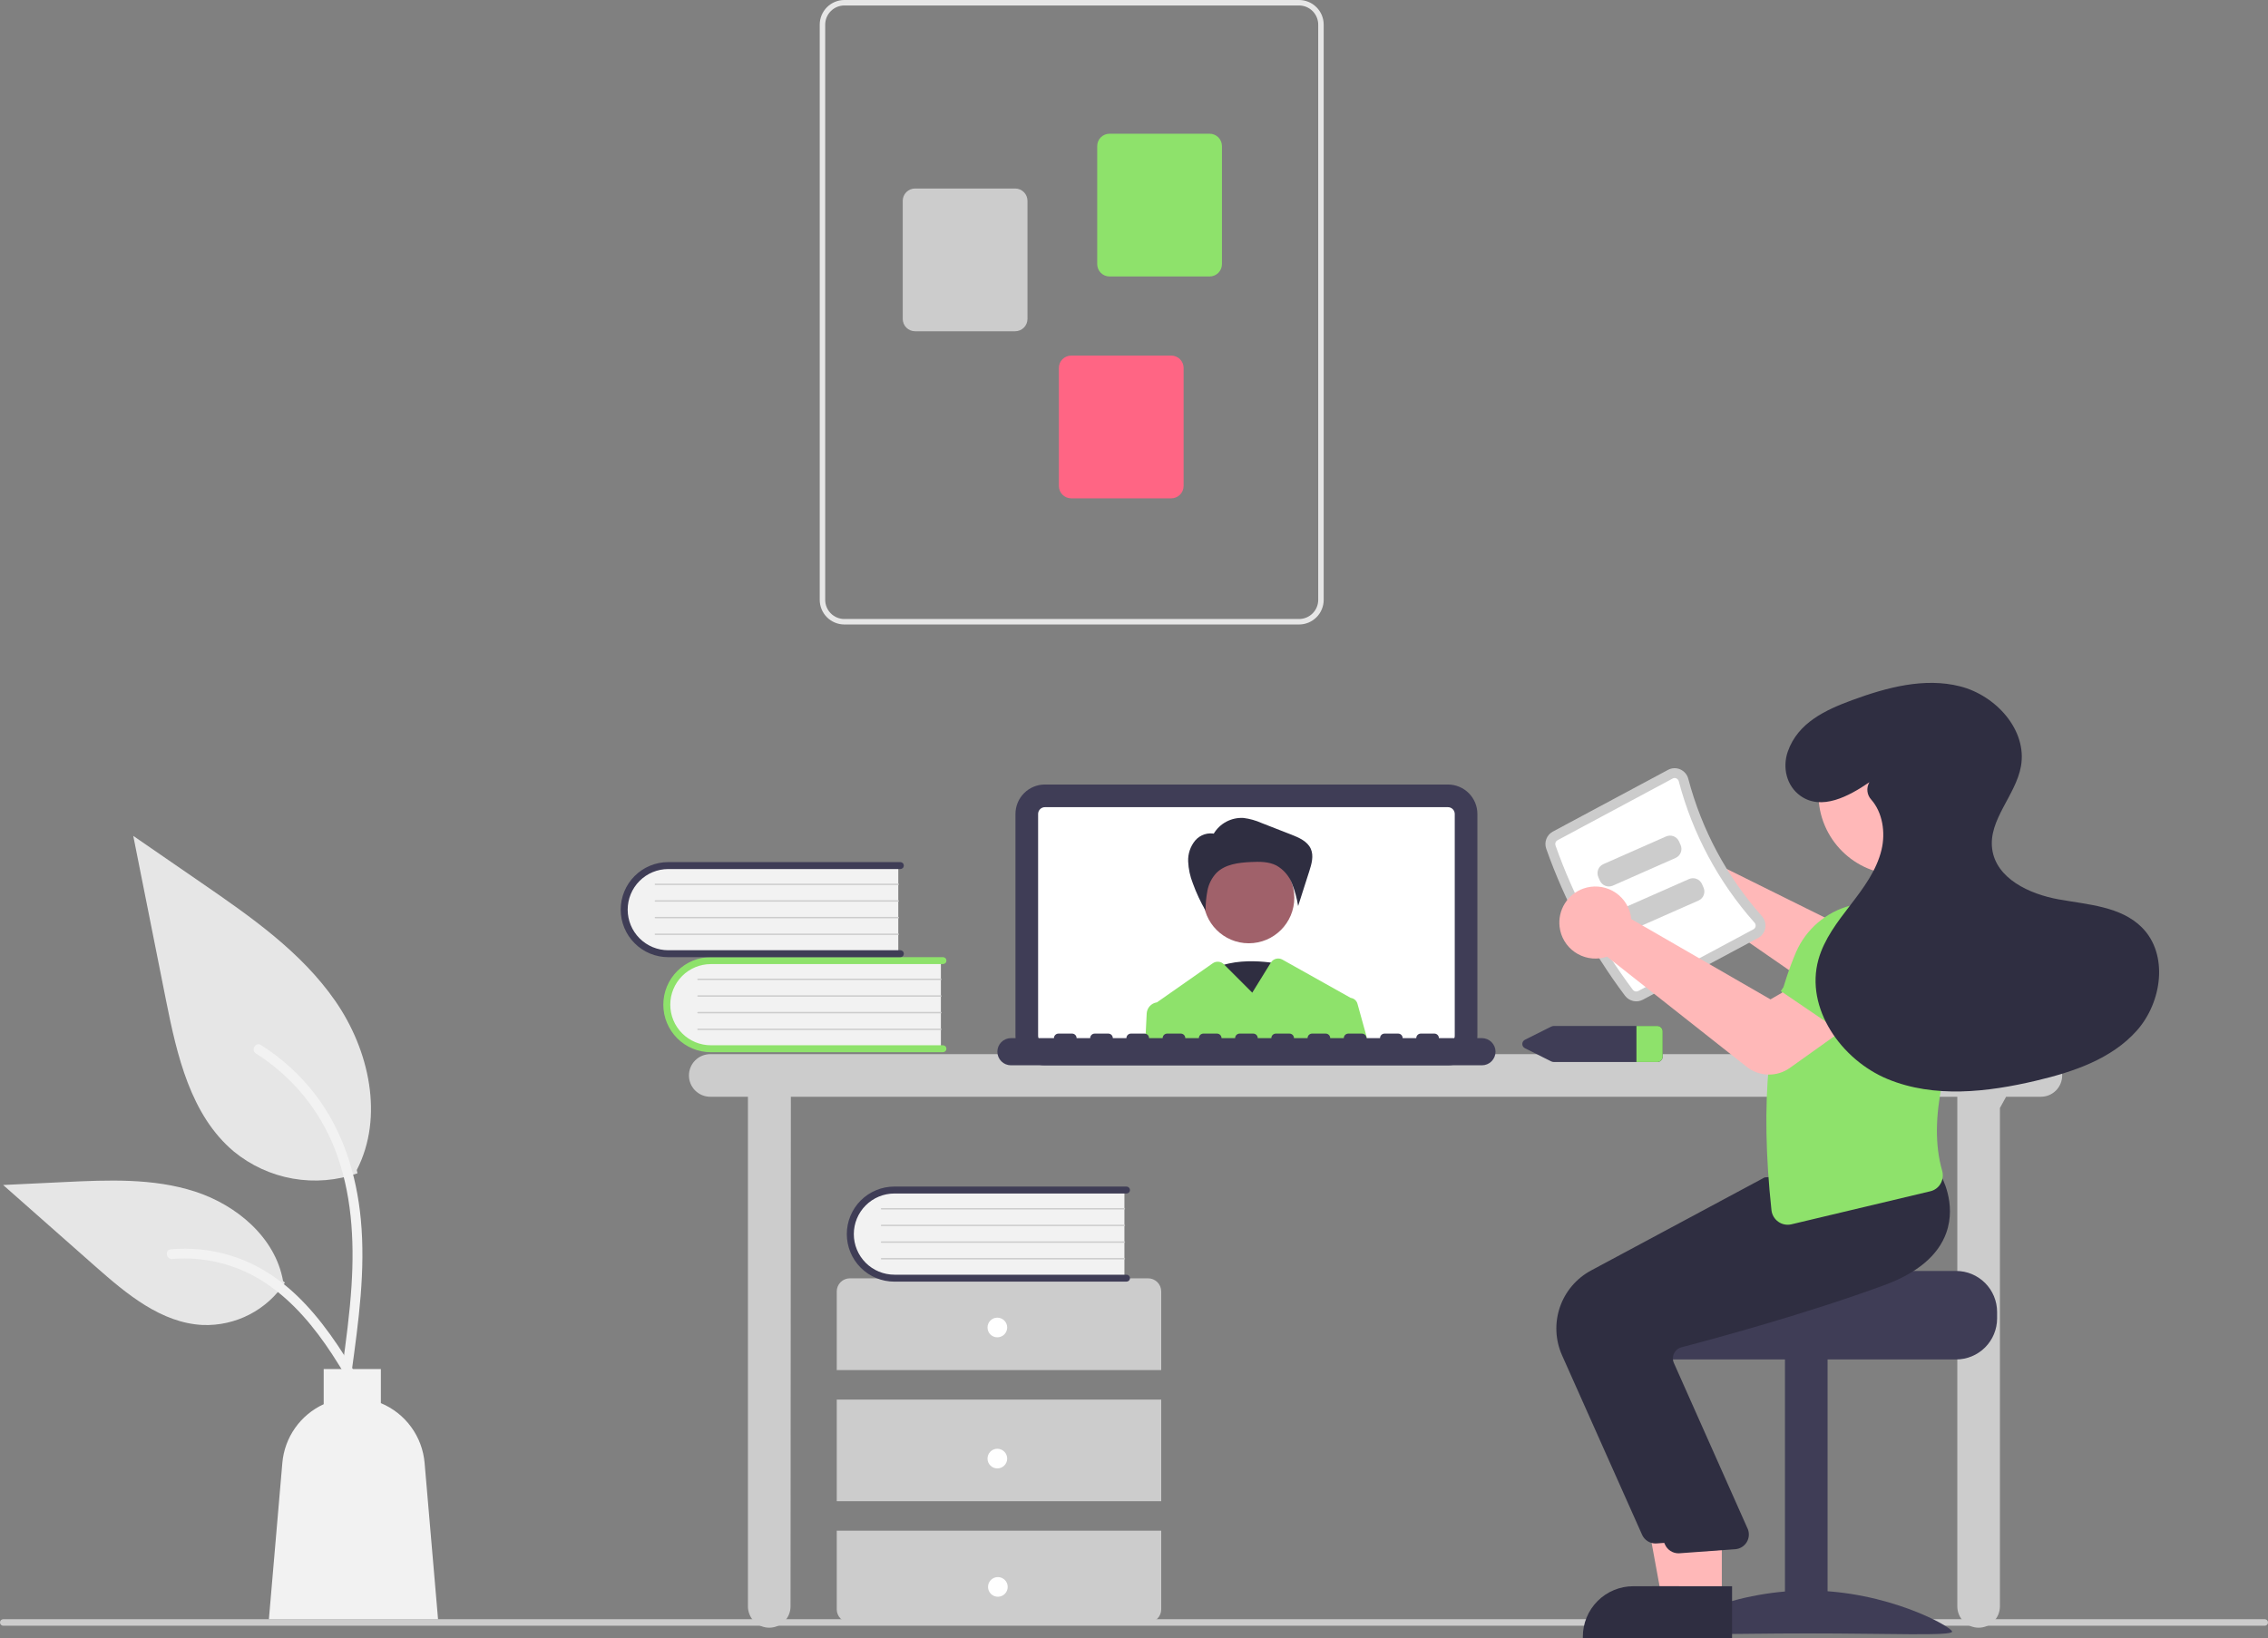 <svg width="537" height="388" viewBox="0 0 537 388" fill="none" xmlns="http://www.w3.org/2000/svg">
<rect x="0" y="0" width="537" height="388" fill="#808080" stroke="none"/>
<g clip-path="url(#clip0_544_25)">
<path d="M536.224 385.024H0.776C0.57 385.024 0.373 384.943 0.227 384.797C0.082 384.651 0 384.454 0 384.248C0 384.042 0.082 383.845 0.227 383.699C0.373 383.554 0.57 383.472 0.776 383.472H536.224C536.43 383.472 536.627 383.554 536.773 383.699C536.918 383.845 537 384.042 537 384.248C537 384.454 536.918 384.651 536.773 384.797C536.627 384.943 536.43 385.024 536.224 385.024Z" fill="#CCCCCC"/>
<path d="M483.226 249.655H168.165C166.827 249.655 165.544 250.187 164.598 251.133C163.653 252.079 163.121 253.362 163.121 254.7C163.121 256.039 163.653 257.322 164.598 258.268C165.544 259.214 166.827 259.746 168.165 259.746H177.089V380.443C177.089 381.782 177.621 383.065 178.567 384.011C179.513 384.957 180.796 385.489 182.133 385.489C183.471 385.489 184.754 384.957 185.7 384.011C186.646 383.065 187.177 381.782 187.177 380.443L187.254 259.746H463.438V380.443C463.438 381.782 463.969 383.065 464.915 384.011C465.861 384.957 467.144 385.489 468.482 385.489C469.819 385.489 471.102 384.957 472.048 384.011C472.994 383.065 473.526 381.782 473.526 380.443V262.406L474.993 259.746H483.226C484.564 259.746 485.847 259.214 486.793 258.268C487.738 257.322 488.27 256.039 488.27 254.7C488.27 253.362 487.738 252.079 486.793 251.133C485.847 250.187 484.564 249.655 483.226 249.655Z" fill="#CCCCCC"/>
<path d="M342.837 252.296H247.402C245.554 252.294 243.782 251.558 242.475 250.251C241.169 248.944 240.434 247.172 240.432 245.324V192.769C240.434 190.92 241.169 189.148 242.475 187.841C243.782 186.534 245.554 185.799 247.402 185.797H342.837C344.685 185.799 346.456 186.534 347.763 187.841C349.07 189.148 349.805 190.92 349.807 192.769V245.324C349.805 247.172 349.07 248.944 347.763 250.251C346.456 251.558 344.685 252.294 342.837 252.296Z" fill="#3F3D56"/>
<path d="M342.837 191.163H247.403C246.977 191.164 246.569 191.333 246.268 191.634C245.967 191.936 245.798 192.344 245.797 192.77V245.325C245.798 245.751 245.967 246.159 246.268 246.461C246.569 246.762 246.977 246.931 247.403 246.932H342.837C343.263 246.931 343.671 246.762 343.972 246.461C344.273 246.159 344.443 245.751 344.444 245.325V192.77C344.443 192.344 344.273 191.936 343.972 191.634C343.671 191.333 343.263 191.164 342.837 191.163Z" fill="white"/>
<path d="M303.259 228.372C303.259 228.372 291.834 225.739 285.551 230.566C279.267 235.394 293.548 246.365 293.548 246.365L303.259 228.372Z" fill="#2F2E41"/>
<path d="M295.679 223.397C301.631 223.397 306.455 218.571 306.455 212.618C306.455 206.665 301.631 201.839 295.679 201.839C289.727 201.839 284.902 206.665 284.902 212.618C284.902 218.571 289.727 223.397 295.679 223.397Z" fill="#A0616A"/>
<path d="M287.347 197.486C288.065 196.266 289.107 195.269 290.357 194.604C291.607 193.939 293.016 193.632 294.429 193.717C295.907 193.903 297.349 194.307 298.709 194.916L305.754 197.665C307.577 198.376 309.573 199.247 310.364 201.037C311.098 202.699 310.551 204.617 309.996 206.347L307.36 214.57C307.068 212.709 306.567 210.887 305.867 209.138C305.155 207.378 303.868 205.91 302.216 204.975C300.386 204.036 298.229 204.055 296.175 204.154C293.266 204.294 290.102 204.664 288.035 206.717C286.938 207.883 286.194 209.336 285.89 210.908C285.591 212.471 285.44 214.06 285.44 215.652C284.247 213.6 283.242 211.445 282.437 209.213C281.776 207.55 281.398 205.788 281.322 204.001C281.253 202.198 281.851 200.433 283.002 199.043C283.586 198.364 284.348 197.862 285.202 197.593C286.056 197.324 286.969 197.299 287.836 197.521L287.347 197.486Z" fill="#2F2E41"/>
<path d="M321.411 237.719C321.31 237.355 321.103 237.029 320.817 236.781C320.532 236.534 320.179 236.377 319.805 236.329C319.78 236.312 319.754 236.297 319.727 236.283L303.639 227.265C303.18 227.007 302.639 226.937 302.129 227.068C301.619 227.2 301.179 227.522 300.901 227.97L296.501 235.095L289.874 228.467L289.769 228.361C289.429 228.021 288.979 227.812 288.5 227.77C288.021 227.728 287.543 227.856 287.149 228.132L273.927 237.393C273.904 237.393 273.88 237.401 273.857 237.401C273.224 237.506 272.646 237.824 272.219 238.303C271.791 238.781 271.54 239.391 271.505 240.032L271.164 246.932H323.964L321.411 237.719Z" fill="#8EE26B"/>
<path d="M350.88 245.86H340.693C340.693 245.576 340.58 245.303 340.379 245.102C340.178 244.901 339.905 244.788 339.621 244.788H336.404C336.12 244.788 335.847 244.901 335.646 245.102C335.445 245.303 335.332 245.576 335.332 245.86H332.115C332.115 245.576 332.002 245.303 331.801 245.102C331.6 244.901 331.327 244.788 331.043 244.788H327.826C327.541 244.788 327.269 244.901 327.067 245.102C326.866 245.303 326.753 245.576 326.753 245.86H323.536C323.536 245.576 323.423 245.303 323.222 245.102C323.021 244.901 322.749 244.788 322.464 244.788H319.247C318.963 244.788 318.69 244.901 318.489 245.102C318.288 245.303 318.175 245.576 318.175 245.86H314.958C314.958 245.576 314.845 245.303 314.644 245.102C314.443 244.901 314.17 244.788 313.886 244.788H310.669C310.384 244.788 310.112 244.901 309.911 245.102C309.709 245.303 309.596 245.576 309.596 245.86H306.38C306.38 245.576 306.267 245.303 306.065 245.102C305.864 244.901 305.592 244.788 305.307 244.788H302.09C301.806 244.788 301.533 244.901 301.332 245.102C301.131 245.303 301.018 245.576 301.018 245.86H297.801C297.801 245.576 297.688 245.303 297.487 245.102C297.286 244.901 297.013 244.788 296.729 244.788H293.512C293.227 244.788 292.955 244.901 292.754 245.102C292.553 245.303 292.44 245.576 292.44 245.86H289.223C289.223 245.576 289.11 245.303 288.909 245.102C288.707 244.901 288.435 244.788 288.15 244.788H284.933C284.649 244.788 284.376 244.901 284.175 245.102C283.974 245.303 283.861 245.576 283.861 245.86H280.644C280.644 245.576 280.531 245.303 280.33 245.102C280.129 244.901 279.856 244.788 279.572 244.788H276.355C276.071 244.788 275.798 244.901 275.597 245.102C275.396 245.303 275.283 245.576 275.283 245.86H272.066C272.066 245.576 271.953 245.303 271.752 245.102C271.551 244.901 271.278 244.788 270.993 244.788H267.776C267.492 244.788 267.219 244.901 267.018 245.102C266.817 245.303 266.704 245.576 266.704 245.86H263.487C263.487 245.576 263.374 245.303 263.173 245.102C262.972 244.901 262.699 244.788 262.415 244.788H259.198C258.914 244.788 258.641 244.901 258.44 245.102C258.239 245.303 258.126 245.576 258.126 245.86H254.909C254.909 245.576 254.796 245.303 254.595 245.102C254.394 244.901 254.121 244.788 253.837 244.788H250.62C250.335 244.788 250.062 244.901 249.861 245.102C249.66 245.303 249.547 245.576 249.547 245.86H239.36C238.508 245.862 237.691 246.201 237.089 246.805C236.487 247.408 236.148 248.225 236.148 249.078C236.148 249.931 236.487 250.748 237.089 251.351C237.691 251.955 238.508 252.294 239.36 252.296H350.88C351.733 252.296 352.552 251.957 353.155 251.353C353.758 250.75 354.097 249.931 354.097 249.078C354.097 248.225 353.758 247.406 353.155 246.803C352.552 246.199 351.733 245.86 350.88 245.86Z" fill="#3F3D56"/>
<path d="M222.777 227.174V248.54H169.261C167.828 248.59 166.398 248.35 165.059 247.836C163.72 247.321 162.498 246.543 161.466 245.546C160.434 244.549 159.613 243.354 159.053 242.033C158.492 240.712 158.203 239.292 158.203 237.857C158.203 236.422 158.492 235.002 159.053 233.681C159.613 232.36 160.434 231.165 161.466 230.168C162.498 229.171 163.72 228.393 165.059 227.878C166.398 227.364 167.828 227.124 169.261 227.174H222.777Z" fill="#F2F2F2"/>
<path d="M224.091 248.375C224.091 248.593 224.005 248.802 223.85 248.956C223.696 249.11 223.487 249.197 223.27 249.197H168.308C165.323 249.197 162.46 248.011 160.349 245.9C158.239 243.788 157.053 240.925 157.053 237.939C157.053 234.953 158.239 232.09 160.349 229.979C162.46 227.867 165.323 226.681 168.308 226.681H223.27C223.487 226.681 223.696 226.768 223.851 226.922C224.005 227.076 224.091 227.285 224.091 227.503C224.091 227.721 224.005 227.93 223.851 228.084C223.696 228.238 223.487 228.325 223.27 228.325H168.308C165.76 228.327 163.317 229.341 161.517 231.144C159.716 232.947 158.704 235.391 158.704 237.939C158.704 240.488 159.716 242.932 161.517 244.734C163.317 246.537 165.76 247.551 168.308 247.554H223.27C223.487 247.554 223.696 247.64 223.85 247.794C224.004 247.948 224.091 248.157 224.091 248.375Z" fill="#8EE26B"/>
<path d="M222.777 232.105H165.269C165.247 232.105 165.226 232.101 165.206 232.093C165.186 232.084 165.167 232.072 165.152 232.057C165.137 232.042 165.124 232.024 165.116 232.004C165.108 231.984 165.104 231.962 165.104 231.94C165.104 231.919 165.108 231.897 165.116 231.877C165.124 231.857 165.137 231.839 165.152 231.824C165.167 231.809 165.186 231.796 165.206 231.788C165.226 231.78 165.247 231.776 165.269 231.776H222.777C222.821 231.776 222.862 231.794 222.893 231.825C222.923 231.855 222.941 231.897 222.941 231.94C222.941 231.984 222.923 232.025 222.893 232.056C222.862 232.087 222.821 232.104 222.777 232.105Z" fill="#CCCCCC"/>
<path d="M222.777 236.049H165.269C165.247 236.049 165.226 236.045 165.206 236.037C165.186 236.029 165.167 236.017 165.152 236.001C165.137 235.986 165.124 235.968 165.116 235.948C165.108 235.928 165.104 235.907 165.104 235.885C165.104 235.863 165.108 235.842 165.116 235.822C165.124 235.802 165.137 235.783 165.152 235.768C165.167 235.753 165.186 235.741 165.206 235.733C165.226 235.724 165.247 235.72 165.269 235.72H222.777C222.821 235.721 222.862 235.738 222.893 235.769C222.923 235.8 222.941 235.841 222.941 235.885C222.941 235.928 222.923 235.97 222.893 236.001C222.862 236.031 222.821 236.049 222.777 236.049Z" fill="#CCCCCC"/>
<path d="M222.777 239.994H165.269C165.247 239.994 165.226 239.99 165.206 239.981C165.186 239.973 165.167 239.961 165.152 239.946C165.137 239.931 165.124 239.912 165.116 239.892C165.108 239.872 165.104 239.851 165.104 239.829C165.104 239.807 165.108 239.786 165.116 239.766C165.124 239.746 165.137 239.728 165.152 239.713C165.167 239.697 165.186 239.685 165.206 239.677C165.226 239.669 165.247 239.665 165.269 239.665H222.777C222.821 239.665 222.862 239.683 222.893 239.713C222.923 239.744 222.941 239.786 222.941 239.829C222.941 239.873 222.923 239.914 222.893 239.945C222.862 239.976 222.821 239.993 222.777 239.994Z" fill="#CCCCCC"/>
<path d="M222.777 243.938H165.269C165.247 243.938 165.226 243.934 165.206 243.926C165.186 243.917 165.167 243.905 165.152 243.89C165.137 243.875 165.124 243.857 165.116 243.837C165.108 243.817 165.104 243.795 165.104 243.773C165.104 243.752 165.108 243.73 165.116 243.71C165.124 243.69 165.137 243.672 165.152 243.657C165.167 243.642 165.186 243.629 165.206 243.621C165.226 243.613 165.247 243.609 165.269 243.609H222.777C222.821 243.609 222.862 243.627 222.893 243.658C222.923 243.688 222.941 243.73 222.941 243.773C222.941 243.817 222.923 243.859 222.893 243.889C222.862 243.92 222.821 243.938 222.777 243.938Z" fill="#CCCCCC"/>
<path d="M212.689 204.665V226.03H159.173C157.74 226.08 156.311 225.841 154.971 225.326C153.632 224.812 152.41 224.033 151.378 223.036C150.346 222.039 149.525 220.845 148.965 219.524C148.404 218.203 148.115 216.782 148.115 215.347C148.115 213.912 148.404 212.492 148.965 211.171C149.525 209.85 150.346 208.656 151.378 207.659C152.41 206.662 153.632 205.883 154.971 205.369C156.311 204.854 157.74 204.615 159.173 204.665H212.689Z" fill="#F2F2F2"/>
<path d="M214.003 225.866C214.003 226.084 213.917 226.293 213.763 226.447C213.609 226.601 213.4 226.687 213.182 226.687H158.22C156.742 226.687 155.278 226.396 153.913 225.83C152.547 225.265 151.307 224.435 150.261 223.39C149.216 222.345 148.387 221.104 147.822 219.738C147.256 218.372 146.965 216.908 146.965 215.43C146.965 213.951 147.256 212.487 147.822 211.121C148.387 209.756 149.216 208.514 150.261 207.469C151.307 206.424 152.547 205.594 153.913 205.029C155.278 204.463 156.742 204.172 158.22 204.172H213.182C213.4 204.172 213.609 204.258 213.763 204.412C213.917 204.567 214.003 204.776 214.003 204.994C214.003 205.211 213.917 205.42 213.763 205.575C213.609 205.729 213.4 205.815 213.182 205.815H158.22C155.672 205.818 153.23 206.831 151.429 208.634C149.628 210.437 148.617 212.881 148.617 215.43C148.617 217.978 149.628 220.422 151.429 222.225C153.23 224.028 155.672 225.042 158.22 225.044H213.182C213.4 225.044 213.608 225.131 213.763 225.285C213.917 225.439 214.003 225.648 214.003 225.866Z" fill="#3F3D56"/>
<path d="M212.688 209.595H155.179C155.157 209.595 155.136 209.591 155.116 209.583C155.096 209.575 155.078 209.563 155.062 209.548C155.047 209.532 155.035 209.514 155.026 209.494C155.018 209.474 155.014 209.453 155.014 209.431C155.014 209.409 155.018 209.388 155.026 209.368C155.035 209.348 155.047 209.33 155.062 209.314C155.078 209.299 155.096 209.287 155.116 209.279C155.136 209.271 155.157 209.266 155.179 209.267H212.688C212.731 209.267 212.772 209.284 212.803 209.315C212.834 209.346 212.851 209.388 212.851 209.431C212.851 209.474 212.834 209.516 212.803 209.547C212.772 209.578 212.731 209.595 212.688 209.595Z" fill="#CCCCCC"/>
<path d="M212.688 213.54H155.179C155.157 213.54 155.136 213.536 155.116 213.527C155.096 213.519 155.078 213.507 155.062 213.492C155.047 213.477 155.035 213.458 155.026 213.438C155.018 213.418 155.014 213.397 155.014 213.375C155.014 213.354 155.018 213.332 155.026 213.312C155.035 213.292 155.047 213.274 155.062 213.259C155.078 213.243 155.096 213.231 155.116 213.223C155.136 213.215 155.157 213.211 155.179 213.211H212.688C212.731 213.211 212.772 213.229 212.803 213.259C212.834 213.29 212.851 213.332 212.851 213.375C212.851 213.419 212.834 213.46 212.803 213.491C212.772 213.522 212.731 213.539 212.688 213.54Z" fill="#CCCCCC"/>
<path d="M212.688 217.484H155.179C155.157 217.484 155.136 217.48 155.116 217.472C155.096 217.464 155.078 217.452 155.062 217.436C155.047 217.421 155.035 217.403 155.026 217.383C155.018 217.363 155.014 217.341 155.014 217.32C155.014 217.298 155.018 217.276 155.026 217.256C155.035 217.236 155.047 217.218 155.062 217.203C155.078 217.188 155.096 217.176 155.116 217.167C155.136 217.159 155.157 217.155 155.179 217.155H212.688C212.731 217.156 212.772 217.173 212.803 217.204C212.834 217.235 212.851 217.276 212.851 217.32C212.851 217.363 212.834 217.405 212.803 217.435C212.772 217.466 212.731 217.484 212.688 217.484Z" fill="#CCCCCC"/>
<path d="M212.688 221.428H155.179C155.157 221.428 155.136 221.424 155.116 221.416C155.096 221.408 155.078 221.396 155.062 221.381C155.047 221.365 155.035 221.347 155.026 221.327C155.018 221.307 155.014 221.286 155.014 221.264C155.014 221.242 155.018 221.221 155.026 221.201C155.035 221.181 155.047 221.163 155.062 221.147C155.078 221.132 155.096 221.12 155.116 221.112C155.136 221.104 155.157 221.099 155.179 221.1H212.688C212.731 221.1 212.772 221.117 212.803 221.148C212.834 221.179 212.851 221.221 212.851 221.264C212.851 221.307 212.834 221.349 212.803 221.38C212.772 221.411 212.731 221.428 212.688 221.428Z" fill="#CCCCCC"/>
<path d="M274.944 324.481V305.853C274.944 305.029 274.617 304.24 274.035 303.657C273.453 303.075 272.663 302.748 271.84 302.748H201.223C200.4 302.748 199.61 303.075 199.028 303.657C198.446 304.24 198.119 305.029 198.119 305.853V324.481H274.944Z" fill="#CCCCCC"/>
<path d="M274.944 331.467H198.119V355.529H274.944V331.467Z" fill="#CCCCCC"/>
<path d="M198.119 362.515V381.143C198.119 381.967 198.446 382.757 199.028 383.339C199.61 383.921 200.4 384.248 201.223 384.248H271.84C272.663 384.248 273.453 383.921 274.035 383.339C274.617 382.757 274.944 381.967 274.944 381.143V362.515H198.119Z" fill="#CCCCCC"/>
<path d="M236.142 316.72C237.428 316.72 238.471 315.677 238.471 314.391C238.471 313.105 237.428 312.062 236.142 312.062C234.857 312.062 233.814 313.105 233.814 314.391C233.814 315.677 234.857 316.72 236.142 316.72Z" fill="white"/>
<path d="M236.142 347.767C237.428 347.767 238.471 346.725 238.471 345.439C238.471 344.153 237.428 343.11 236.142 343.11C234.857 343.11 233.814 344.153 233.814 345.439C233.814 346.725 234.857 347.767 236.142 347.767Z" fill="white"/>
<path d="M236.267 378.157C237.553 378.157 238.596 377.115 238.596 375.829C238.596 374.543 237.553 373.5 236.267 373.5C234.982 373.5 233.939 374.543 233.939 375.829C233.939 377.115 234.982 378.157 236.267 378.157Z" fill="white"/>
<path d="M266.234 281.508V302.873H212.718C211.285 302.923 209.855 302.684 208.516 302.169C207.177 301.655 205.955 300.876 204.923 299.879C203.891 298.882 203.07 297.688 202.51 296.367C201.949 295.046 201.66 293.625 201.66 292.19C201.66 290.755 201.949 289.335 202.51 288.014C203.07 286.693 203.891 285.499 204.923 284.502C205.955 283.505 207.177 282.726 208.516 282.212C209.855 281.697 211.285 281.458 212.718 281.508H266.234Z" fill="#F2F2F2"/>
<path d="M267.548 302.709C267.548 302.927 267.461 303.136 267.307 303.29C267.153 303.444 266.944 303.53 266.726 303.53H211.765C210.286 303.532 208.821 303.241 207.455 302.676C206.088 302.111 204.846 301.282 203.8 300.236C202.754 299.191 201.924 297.949 201.358 296.583C200.791 295.216 200.5 293.752 200.5 292.273C200.5 290.793 200.791 289.329 201.358 287.962C201.924 286.596 202.754 285.354 203.8 284.309C204.846 283.263 206.088 282.434 207.455 281.869C208.821 281.304 210.286 281.014 211.765 281.015H266.726C266.944 281.015 267.153 281.101 267.307 281.255C267.461 281.41 267.548 281.619 267.548 281.836C267.548 282.054 267.461 282.263 267.307 282.418C267.153 282.572 266.944 282.658 266.726 282.658H211.765C209.217 282.661 206.774 283.674 204.973 285.477C203.173 287.28 202.161 289.724 202.161 292.273C202.161 294.821 203.173 297.265 204.973 299.068C206.774 300.871 209.217 301.885 211.765 301.887H266.726C266.944 301.887 267.153 301.974 267.307 302.128C267.461 302.282 267.548 302.491 267.548 302.709Z" fill="#3F3D56"/>
<path d="M266.232 286.438H208.724C208.702 286.438 208.681 286.434 208.661 286.426C208.641 286.418 208.622 286.406 208.607 286.39C208.592 286.375 208.58 286.357 208.571 286.337C208.563 286.317 208.559 286.296 208.559 286.274C208.559 286.252 208.563 286.231 208.571 286.211C208.58 286.191 208.592 286.173 208.607 286.157C208.622 286.142 208.641 286.13 208.661 286.122C208.681 286.113 208.702 286.109 208.724 286.11H266.232C266.276 286.11 266.317 286.127 266.348 286.158C266.378 286.189 266.396 286.23 266.396 286.274C266.396 286.317 266.378 286.359 266.348 286.39C266.317 286.42 266.276 286.438 266.232 286.438Z" fill="#CCCCCC"/>
<path d="M266.232 290.383H208.724C208.702 290.383 208.681 290.379 208.661 290.37C208.641 290.362 208.622 290.35 208.607 290.335C208.592 290.32 208.58 290.301 208.571 290.281C208.563 290.261 208.559 290.24 208.559 290.218C208.559 290.197 208.563 290.175 208.571 290.155C208.58 290.135 208.592 290.117 208.607 290.102C208.622 290.086 208.641 290.074 208.661 290.066C208.681 290.058 208.702 290.054 208.724 290.054H266.232C266.276 290.054 266.317 290.072 266.348 290.102C266.378 290.133 266.396 290.175 266.396 290.218C266.396 290.262 266.378 290.303 266.348 290.334C266.317 290.365 266.276 290.382 266.232 290.383Z" fill="#CCCCCC"/>
<path d="M266.232 294.327H208.724C208.702 294.327 208.681 294.323 208.661 294.315C208.641 294.307 208.622 294.294 208.607 294.279C208.592 294.264 208.58 294.246 208.571 294.226C208.563 294.206 208.559 294.184 208.559 294.163C208.559 294.141 208.563 294.119 208.571 294.099C208.58 294.079 208.592 294.061 208.607 294.046C208.622 294.031 208.641 294.019 208.661 294.01C208.681 294.002 208.702 293.998 208.724 293.998H266.232C266.276 293.999 266.317 294.016 266.348 294.047C266.378 294.078 266.396 294.119 266.396 294.163C266.396 294.206 266.378 294.248 266.348 294.278C266.317 294.309 266.276 294.327 266.232 294.327Z" fill="#CCCCCC"/>
<path d="M266.232 298.271H208.724C208.702 298.271 208.681 298.267 208.661 298.259C208.641 298.251 208.622 298.239 208.607 298.224C208.592 298.208 208.58 298.19 208.571 298.17C208.563 298.15 208.559 298.129 208.559 298.107C208.559 298.085 208.563 298.064 208.571 298.044C208.58 298.024 208.592 298.006 208.607 297.99C208.622 297.975 208.641 297.963 208.661 297.955C208.681 297.947 208.702 297.942 208.724 297.943H266.232C266.276 297.943 266.317 297.96 266.348 297.991C266.378 298.022 266.396 298.063 266.396 298.107C266.396 298.15 266.378 298.192 266.348 298.223C266.317 298.254 266.276 298.271 266.232 298.271Z" fill="#CCCCCC"/>
<path d="M194.088 142.06V5.838C194.09 4.29 194.705 2.806 195.799 1.712C196.894 0.617 198.377 0.002 199.925 0H307.58C309.127 0.002 310.611 0.617 311.705 1.712C312.799 2.806 313.415 4.29 313.416 5.838V142.06C313.415 143.607 312.799 145.091 311.705 146.186C310.611 147.28 309.127 147.896 307.58 147.898H199.925C198.377 147.896 196.894 147.28 195.799 146.186C194.705 145.091 194.09 143.607 194.088 142.06ZM199.925 1.297C198.721 1.299 197.567 1.778 196.716 2.629C195.865 3.48 195.386 4.634 195.385 5.838V142.06C195.386 143.264 195.865 144.418 196.716 145.269C197.567 146.12 198.721 146.599 199.925 146.6H307.58C308.783 146.599 309.937 146.12 310.788 145.269C311.639 144.418 312.118 143.264 312.119 142.06V5.838C312.118 4.634 311.639 3.48 310.788 2.629C309.937 1.778 308.783 1.299 307.58 1.297H199.925Z" fill="#E6E6E6"/>
<path d="M259.789 62.559V34.589C259.79 33.815 260.098 33.073 260.645 32.526C261.192 31.978 261.934 31.671 262.707 31.67H286.404C287.178 31.671 287.92 31.978 288.467 32.526C289.014 33.073 289.322 33.815 289.323 34.589V62.559C289.322 63.333 289.014 64.075 288.467 64.622C287.92 65.17 287.178 65.477 286.404 65.478H262.707C261.934 65.477 261.192 65.17 260.645 64.622C260.098 64.075 259.79 63.333 259.789 62.559Z" fill="#8EE26B"/>
<path d="M213.744 75.533V47.562C213.745 46.788 214.053 46.046 214.6 45.499C215.147 44.952 215.889 44.644 216.663 44.643H240.36C241.133 44.644 241.875 44.952 242.422 45.499C242.969 46.046 243.277 46.788 243.278 47.562V75.533C243.277 76.307 242.969 77.049 242.422 77.596C241.875 78.143 241.133 78.451 240.36 78.452H216.663C215.889 78.451 215.147 78.143 214.6 77.596C214.053 77.049 213.745 76.307 213.744 75.533Z" fill="#CCCCCC"/>
<path d="M250.711 115.102V87.131C250.712 86.357 251.02 85.615 251.567 85.068C252.114 84.521 252.856 84.213 253.629 84.212H277.326C278.1 84.213 278.842 84.521 279.389 85.068C279.936 85.615 280.244 86.357 280.245 87.131V115.102C280.244 115.876 279.936 116.618 279.389 117.165C278.842 117.712 278.1 118.02 277.326 118.021H253.629C252.856 118.02 252.114 117.712 251.567 117.165C251.02 116.618 250.712 115.876 250.711 115.102Z" fill="#FF6584"/>
<path d="M392.324 242.981H367.941C367.71 242.981 367.482 243.034 367.274 243.137L361.12 246.218C360.918 246.304 360.745 246.448 360.624 246.632C360.502 246.815 360.438 247.03 360.438 247.25C360.438 247.471 360.502 247.686 360.624 247.869C360.745 248.053 360.918 248.197 361.12 248.283L367.274 251.364C367.482 251.467 367.71 251.52 367.941 251.519H392.324C392.66 251.539 392.99 251.425 393.243 251.203C393.495 250.981 393.65 250.668 393.674 250.332V244.169C393.65 243.833 393.495 243.52 393.243 243.298C392.99 243.076 392.66 242.962 392.324 242.981Z" fill="#3F3D56"/>
<path d="M393.673 244.169V250.332C393.649 250.668 393.494 250.981 393.241 251.203C392.989 251.425 392.658 251.539 392.322 251.519H387.465V242.981H392.322C392.659 242.962 392.989 243.076 393.241 243.298C393.494 243.52 393.649 243.833 393.673 244.169Z" fill="#8EE26B"/>
<path d="M392.139 196.875C393.243 196.399 394.436 196.161 395.639 196.177C396.841 196.194 398.027 196.464 399.118 196.971C400.209 197.478 401.18 198.209 401.969 199.118C402.758 200.026 403.345 201.091 403.694 202.242C403.802 202.608 403.885 202.98 403.942 203.356L438.039 220.268L445.93 215.038L455.747 226.343L443.699 236.131C442.25 237.299 440.464 237.968 438.604 238.04C436.745 238.112 434.912 237.582 433.377 236.529L398.783 212.6C398.526 212.71 398.263 212.805 397.996 212.888C396.844 213.236 395.632 213.337 394.439 213.184C393.246 213.031 392.098 212.628 391.072 212.001C390.045 211.373 389.163 210.536 388.483 209.544C387.802 208.552 387.339 207.427 387.123 206.243C387.06 205.899 387.017 205.552 386.997 205.203C386.901 203.456 387.343 201.721 388.262 200.232C389.181 198.744 390.534 197.572 392.139 196.875Z" fill="#FFB8B8"/>
<path d="M463.156 301.001H425.9C425.9 302.072 387.503 302.941 387.503 302.941C386.901 303.395 386.351 303.916 385.866 304.493C384.408 306.233 383.61 308.432 383.615 310.703V312.255C383.616 314.828 384.638 317.296 386.457 319.115C388.276 320.934 390.743 321.957 393.315 321.958H463.156C465.728 321.955 468.194 320.933 470.013 319.113C471.832 317.294 472.854 314.828 472.857 312.255V310.703C472.853 308.131 471.83 305.665 470.012 303.846C468.193 302.027 465.728 301.004 463.156 301.001Z" fill="#3F3D56"/>
<path d="M422.629 386.772H432.717V321.572H422.629V386.772Z" fill="#3F3D56"/>
<path d="M393.918 386.418C393.918 387.508 409.205 386.84 428.062 386.84C446.92 386.84 462.207 387.508 462.207 386.418C462.207 385.328 446.92 376.682 428.062 376.682C409.205 376.682 393.918 385.328 393.918 386.418Z" fill="#3F3D56"/>
<path d="M403.024 378.776L393.511 378.775L388.984 354.095L403.026 354.095L403.024 378.776Z" fill="#FFB8B8"/>
<path d="M405.45 388L374.773 387.999V387.611C374.773 386.042 375.082 384.489 375.682 383.04C376.282 381.591 377.162 380.275 378.271 379.166C379.379 378.057 380.696 377.177 382.144 376.577C383.593 375.977 385.146 375.668 386.714 375.668H386.714L405.45 375.669L405.45 388Z" fill="#2F2E41"/>
<path d="M388.796 363.471L369.829 320.93C368.246 317.344 368.071 313.294 369.339 309.585C370.607 305.876 373.225 302.781 376.672 300.916L417.812 278.851L436.584 277.254L453.901 275.68L454.025 275.891C454.185 276.161 457.908 282.593 455.392 289.646C453.483 294.996 448.517 299.175 440.633 302.067C422.23 308.816 400.972 314.585 392.686 316.751C392.32 316.845 391.978 317.015 391.682 317.25C391.386 317.486 391.143 317.781 390.97 318.117C390.796 318.449 390.693 318.813 390.667 319.187C390.64 319.561 390.692 319.936 390.818 320.289L408.438 359.886C408.622 360.389 408.688 360.926 408.632 361.458C408.575 361.99 408.397 362.502 408.112 362.954C407.826 363.406 407.44 363.787 406.984 364.066C406.529 364.346 406.015 364.517 405.482 364.566L392.316 365.525C392.204 365.536 392.093 365.541 391.982 365.541C391.308 365.541 390.648 365.345 390.082 364.978C389.517 364.611 389.07 364.087 388.796 363.471Z" fill="#2F2E41"/>
<path d="M407.68 378.776L398.167 378.775L393.641 354.095L407.682 354.095L407.68 378.776Z" fill="#FFB8B8"/>
<path d="M410.106 388L379.43 387.999V387.611C379.43 386.042 379.739 384.489 380.339 383.04C380.939 381.591 381.818 380.275 382.927 379.166C384.036 378.057 385.352 377.177 386.801 376.577C388.249 375.977 389.802 375.668 391.37 375.668H391.371L410.106 375.669L410.106 388Z" fill="#2F2E41"/>
<path d="M394.227 365.8L375.261 323.258C373.677 319.673 373.502 315.622 374.77 311.913C376.039 308.204 378.657 305.109 382.104 303.245L423.243 281.18L442.016 279.582L459.332 278.008L459.457 278.22C459.617 278.489 463.34 284.922 460.823 291.975C458.914 297.325 453.949 301.504 446.064 304.396C427.662 311.145 406.403 316.913 398.118 319.08C397.751 319.173 397.409 319.343 397.113 319.579C396.818 319.814 396.575 320.11 396.402 320.445C396.228 320.777 396.124 321.142 396.098 321.516C396.072 321.89 396.123 322.265 396.249 322.618L413.87 362.215C414.054 362.717 414.12 363.255 414.064 363.787C414.007 364.319 413.829 364.83 413.543 365.283C413.258 365.735 412.872 366.115 412.416 366.395C411.96 366.674 411.446 366.845 410.914 366.895L397.748 367.854C397.636 367.864 397.524 367.87 397.414 367.87C396.739 367.869 396.08 367.674 395.514 367.306C394.949 366.939 394.502 366.416 394.227 365.8Z" fill="#2F2E41"/>
<path d="M384.774 235.841C376.804 225.238 370.504 213.476 366.091 200.966C365.836 200.217 365.854 199.403 366.143 198.666C366.431 197.93 366.972 197.32 367.668 196.945L394.941 182.329C395.382 182.09 395.872 181.956 396.373 181.936C396.874 181.915 397.373 182.009 397.832 182.211C398.3 182.414 398.715 182.722 399.046 183.11C399.377 183.498 399.615 183.956 399.742 184.45C402.917 196.505 408.884 207.644 417.16 216.965C417.501 217.344 417.751 217.796 417.89 218.287C418.03 218.777 418.056 219.293 417.966 219.795C417.88 220.289 417.682 220.757 417.387 221.163C417.093 221.569 416.71 221.903 416.267 222.138L388.994 236.755C388.296 237.127 387.489 237.239 386.717 237.072C385.944 236.905 385.256 236.469 384.774 235.841Z" fill="#CCCCCC"/>
<path d="M386.634 234.442C386.781 234.626 386.987 234.752 387.217 234.799C387.447 234.847 387.686 234.813 387.893 234.702L415.167 220.085C415.299 220.016 415.414 219.917 415.501 219.797C415.589 219.676 415.648 219.536 415.673 219.389C415.701 219.234 415.693 219.074 415.65 218.922C415.606 218.77 415.528 218.63 415.421 218.514C406.9 208.918 400.757 197.451 397.489 185.04C397.452 184.887 397.379 184.744 397.277 184.624C397.175 184.503 397.046 184.408 396.901 184.346C396.765 184.284 396.616 184.256 396.466 184.262C396.317 184.268 396.171 184.309 396.04 184.381L368.767 198.998C368.56 199.11 368.399 199.29 368.311 199.508C368.224 199.726 368.215 199.967 368.286 200.191C372.619 212.478 378.807 224.029 386.634 234.442Z" fill="white"/>
<path d="M475.38 231.942L454.02 240.061L448.805 225.572C448.113 223.648 448.123 221.541 448.833 219.624C449.543 217.706 450.908 216.102 452.687 215.094C454.486 214.074 456.591 213.731 458.62 214.127C460.65 214.524 462.471 215.633 463.755 217.255L475.38 231.942Z" fill="#8EE26B"/>
<path d="M421.05 289.349C420.601 289.031 420.224 288.621 419.945 288.146C419.666 287.671 419.492 287.142 419.433 286.595C416.697 261.051 418.603 241.06 425.258 225.481C426.43 222.794 428.196 220.408 430.422 218.502C432.649 216.596 435.279 215.219 438.114 214.475L455.38 213.604L455.469 213.647C459.365 215.556 462.543 218.669 464.53 222.527C466.518 226.384 467.21 230.779 466.504 235.061C460.95 249.702 456.3 264.946 459.846 277.244C459.995 277.758 460.039 278.297 459.974 278.828C459.91 279.359 459.738 279.872 459.471 280.336C459.212 280.784 458.863 281.174 458.448 281.482C458.032 281.79 457.557 282.01 457.053 282.128L424.167 289.953C423.634 290.079 423.081 290.091 422.543 289.987C422.006 289.883 421.497 289.666 421.05 289.349Z" fill="#8EE26B"/>
<path d="M449.618 207.153C460.145 207.153 468.678 198.618 468.678 188.089C468.678 177.56 460.145 169.025 449.618 169.025C439.092 169.025 430.559 177.56 430.559 188.089C430.559 198.618 439.092 207.153 449.618 207.153Z" fill="#FFB8B8"/>
<path d="M396.731 203.188L381.877 209.747C381.312 209.996 380.672 210.01 380.096 209.787C379.52 209.564 379.057 209.122 378.807 208.557L378.44 207.725C378.191 207.159 378.177 206.519 378.4 205.943C378.623 205.368 379.065 204.904 379.629 204.654L394.483 198.095C395.048 197.847 395.689 197.832 396.264 198.055C396.84 198.279 397.303 198.721 397.553 199.285L397.921 200.118C398.169 200.683 398.184 201.324 397.961 201.899C397.738 202.475 397.295 202.939 396.731 203.188Z" fill="#CCCCCC"/>
<path d="M402.163 213.279L387.309 219.837C386.744 220.086 386.103 220.101 385.528 219.877C384.952 219.654 384.489 219.212 384.239 218.648L383.871 217.815C383.623 217.25 383.608 216.609 383.831 216.034C384.054 215.458 384.497 214.994 385.061 214.744L399.915 208.186C400.48 207.937 401.12 207.923 401.696 208.146C402.271 208.369 402.735 208.811 402.985 209.376L403.352 210.208C403.601 210.773 403.615 211.414 403.392 211.99C403.169 212.565 402.727 213.029 402.163 213.279Z" fill="#CCCCCC"/>
<path d="M413.619 252.692L380.503 226.56C380.239 226.653 379.971 226.732 379.699 226.798C378.53 227.071 377.317 227.096 376.138 226.869C374.959 226.643 373.841 226.172 372.856 225.485C371.865 224.798 371.032 223.907 370.413 222.872C369.793 221.836 369.402 220.681 369.266 219.482C369.044 217.566 369.476 215.631 370.491 213.992C371.507 212.352 373.046 211.103 374.86 210.449C375.992 210.043 377.198 209.88 378.397 209.972C379.596 210.064 380.763 210.409 381.819 210.983C382.876 211.558 383.8 212.349 384.53 213.305C385.26 214.261 385.78 215.361 386.055 216.532C386.14 216.903 386.2 217.28 386.233 217.659L419.199 236.682L427.403 231.957L436.491 243.858L423.753 252.939C422.262 253.993 420.471 254.539 418.645 254.494C416.819 254.449 415.057 253.817 413.619 252.692Z" fill="#FFB8B8"/>
<path d="M440.532 247.564L421.637 234.712L430.517 222.133C431.696 220.462 433.427 219.263 435.405 218.746C437.383 218.229 439.48 218.428 441.325 219.307C443.192 220.197 444.679 221.726 445.518 223.616C446.357 225.507 446.492 227.636 445.899 229.617L440.532 247.564Z" fill="#8EE26B"/>
<path d="M442.629 185.25C437.731 188.603 431.299 192.051 426.295 188.479C423.01 186.134 421.975 181.792 423.307 177.981C425.703 171.129 432.285 168.112 438.579 165.799C446.762 162.793 455.672 160.402 464.119 162.554C472.566 164.707 480.031 172.888 478.507 181.473C477.28 188.376 470.77 194.121 471.694 201.071C472.624 208.066 480.489 211.748 487.433 212.998C494.376 214.249 502.146 214.65 507.136 219.639C513.502 226.003 511.912 237.377 505.922 244.096C499.932 250.815 490.893 253.861 482.135 255.931C470.53 258.675 457.978 260.116 446.956 255.564C435.935 251.011 427.358 238.756 430.551 227.264C431.899 222.41 435.076 218.307 438.147 214.314C441.217 210.32 444.326 206.143 445.497 201.243C446.473 197.16 445.751 192.419 443.044 189.356C442.551 188.82 442.241 188.142 442.158 187.418C442.076 186.695 442.224 185.964 442.582 185.33L442.629 185.25Z" fill="#2F2E41"/>
<path d="M84.642 277.875C79.731 279.602 74.457 280.035 69.33 279.131C64.204 278.228 59.395 276.019 55.37 272.718C45.117 264.11 41.903 249.93 39.287 236.799C36.708 223.854 34.13 210.908 31.551 197.962L47.747 209.117C59.395 217.139 71.305 225.418 79.37 237.038C87.435 248.657 90.955 264.519 84.475 277.092" fill="#E6E6E6"/>
<path d="M83.256 324.896C84.895 312.952 86.581 300.855 85.431 288.784C84.41 278.063 81.14 267.591 74.482 259.006C70.948 254.457 66.649 250.56 61.776 247.489C60.505 246.687 59.336 248.701 60.601 249.5C69.032 254.829 75.553 262.699 79.224 271.975C83.279 282.29 83.93 293.535 83.231 304.493C82.809 311.119 81.913 317.702 81.011 324.277C80.94 324.574 80.984 324.887 81.135 325.153C81.286 325.419 81.532 325.618 81.824 325.709C82.121 325.789 82.439 325.749 82.707 325.597C82.975 325.444 83.172 325.193 83.256 324.896H83.256Z" fill="#F2F2F2"/>
<path d="M67.468 303.761C65.362 306.963 62.466 309.569 59.061 311.327C55.656 313.085 51.855 313.936 48.025 313.799C38.183 313.331 29.978 306.46 22.591 299.937L0.744 280.643L15.203 279.951C25.602 279.453 36.268 278.989 46.172 282.196C56.076 285.404 65.21 293.123 67.021 303.377" fill="#E6E6E6"/>
<path d="M87.89 331.762C80 317.797 70.848 302.277 54.495 297.317C49.947 295.942 45.18 295.45 40.448 295.866C38.956 295.995 39.329 298.294 40.818 298.166C48.749 297.507 56.666 299.602 63.234 304.097C69.554 308.401 74.475 314.383 78.641 320.728C81.192 324.614 83.478 328.665 85.763 332.71C86.494 334.003 88.629 333.07 87.89 331.762Z" fill="#F2F2F2"/>
<path d="M100.533 346.46C100.267 343.379 99.161 340.43 97.335 337.934C95.51 335.438 93.034 333.491 90.179 332.305V324.232H76.641V332.56C73.927 333.804 71.59 335.746 69.87 338.188C68.15 340.63 67.109 343.484 66.851 346.46L63.668 383.472H103.716L100.533 346.46Z" fill="#F2F2F2"/>
</g>
<defs>
<clipPath id="clip0_544_25">
<rect width="537" height="388" fill="white"/>
</clipPath>
</defs>
</svg>
